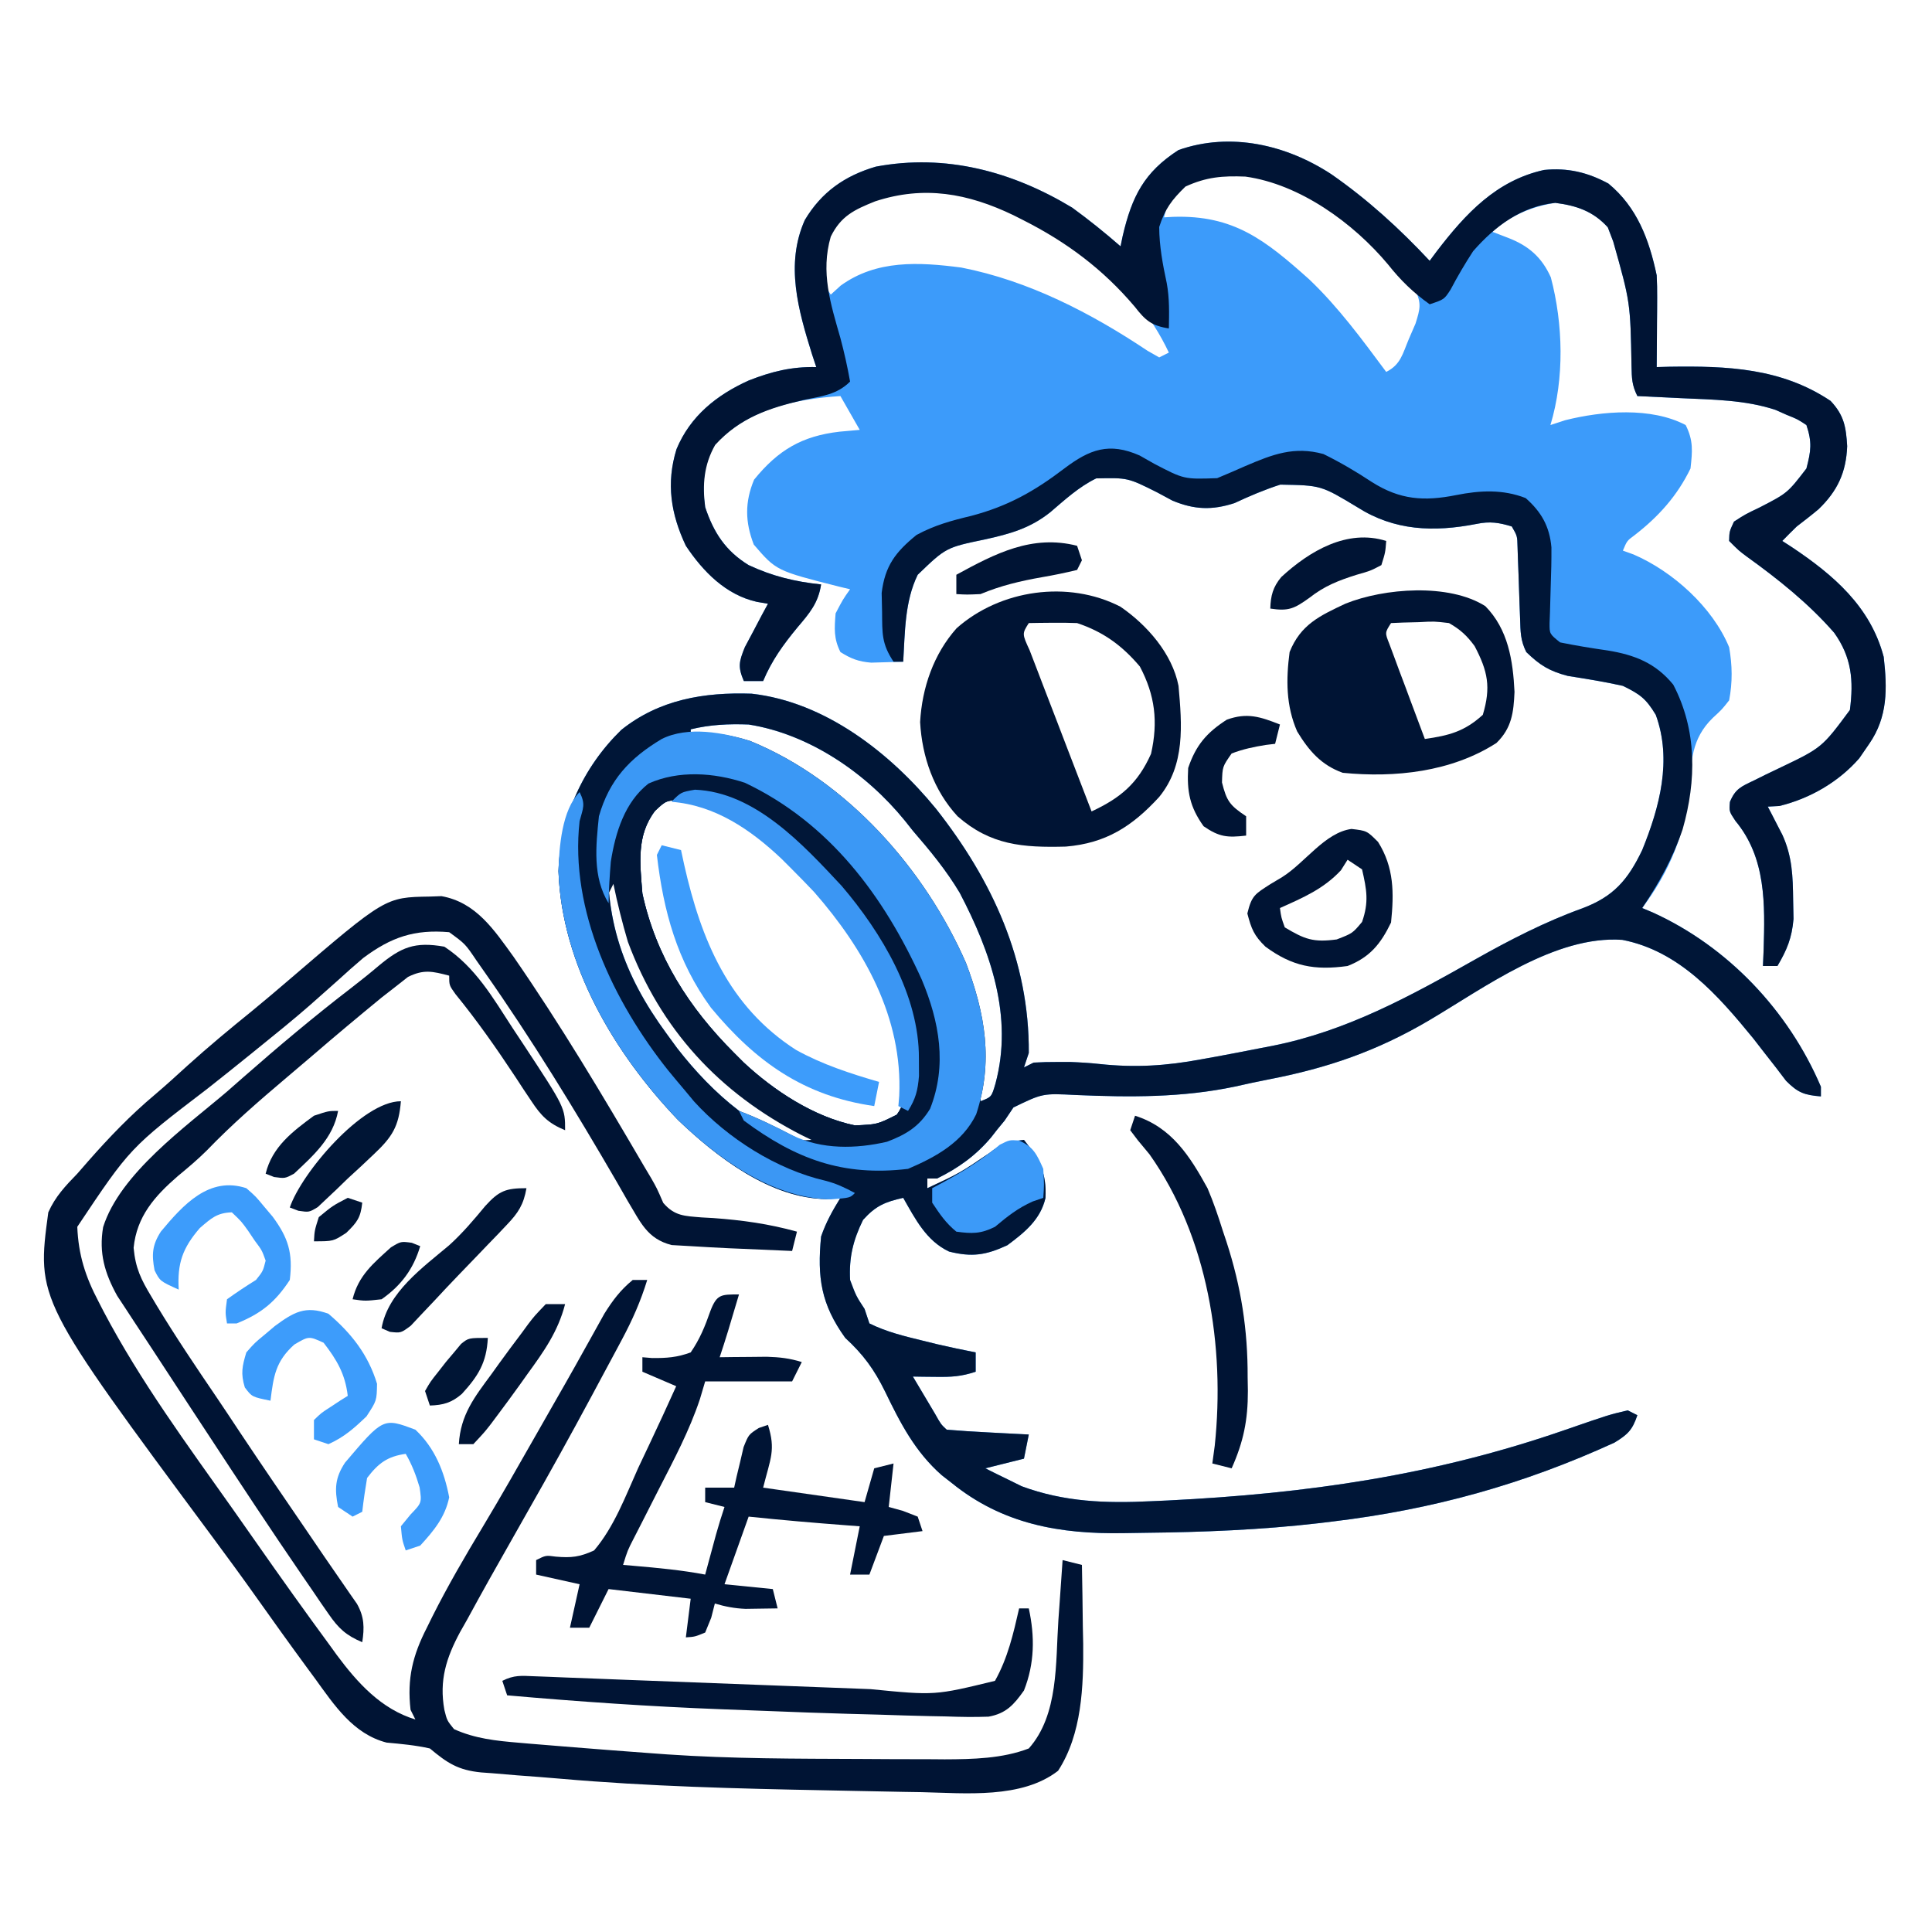 <?xml version="1.0" encoding="UTF-8"?>
<svg version="1.1" xmlns="http://www.w3.org/2000/svg" width="400" height="400">
<path d="M0 0 C7.501 5.211 14.127 11.256 20.362 17.927 C20.847 17.274 21.332 16.622 21.831 15.95 C27.805 8.161 34.162 1.293 44.05 -0.886 C48.944 -1.369 53.039 -0.403 57.362 1.927 C63.308 6.826 65.802 13.536 67.362 20.927 C67.44 22.441 67.47 23.958 67.46 25.474 C67.457 26.318 67.454 27.162 67.45 28.032 C67.442 28.905 67.433 29.778 67.425 30.677 C67.42 31.565 67.416 32.453 67.411 33.368 C67.399 35.554 67.383 37.741 67.362 39.927 C68.669 39.892 68.669 39.892 70.003 39.856 C81.937 39.676 93.153 40.1 103.362 46.927 C106.164 49.894 106.565 52.347 106.8 56.302 C106.592 61.737 104.785 65.599 100.866 69.364 C99.399 70.594 97.882 71.763 96.362 72.927 C95.349 73.914 94.346 74.911 93.362 75.927 C94.003 76.339 94.644 76.752 95.304 77.177 C103.945 82.946 111.624 89.51 114.362 99.927 C115.107 106.488 115.227 112.33 111.362 117.927 C110.682 118.917 110.001 119.907 109.3 120.927 C105.011 125.852 99.034 129.282 92.737 130.802 C91.954 130.843 91.17 130.884 90.362 130.927 C90.639 131.458 90.917 131.989 91.202 132.536 C91.564 133.243 91.927 133.949 92.3 134.677 C92.659 135.373 93.019 136.069 93.39 136.786 C95.436 141.289 95.553 145.361 95.612 150.302 C95.651 152.231 95.651 152.231 95.69 154.2 C95.344 158.138 94.351 160.547 92.362 163.927 C91.372 163.927 90.382 163.927 89.362 163.927 C89.409 162.827 89.455 161.728 89.503 160.595 C89.779 151.172 90.046 141.558 83.663 133.884 C82.362 131.927 82.362 131.927 82.524 129.955 C83.648 127.235 84.846 126.782 87.476 125.524 C88.312 125.109 89.147 124.693 90.009 124.265 C90.889 123.844 91.768 123.423 92.675 122.989 C101.572 118.739 101.572 118.739 107.362 110.927 C108.16 104.796 107.734 100.015 104.108 94.931 C98.812 88.852 92.483 83.813 85.956 79.118 C84.362 77.927 84.362 77.927 82.362 75.927 C82.405 73.985 82.405 73.985 83.362 71.927 C85.726 70.399 85.726 70.399 88.675 68.989 C94.448 66.008 94.448 66.008 98.362 60.927 C99.313 57.272 99.562 55.527 98.362 51.927 C96.515 50.714 96.515 50.714 94.237 49.802 C93.492 49.469 92.747 49.137 91.979 48.794 C85.683 46.708 78.999 46.669 72.425 46.364 C71.113 46.299 71.113 46.299 69.774 46.233 C67.637 46.128 65.5 46.027 63.362 45.927 C62.218 43.638 62.21 42.254 62.151 39.708 C61.911 26.521 61.911 26.521 58.362 13.927 C57.991 12.957 57.62 11.988 57.237 10.989 C54.217 7.667 50.781 6.469 46.362 5.927 C41.451 6.694 37.06 8.55 33.362 11.927 C34.435 12.339 35.507 12.752 36.612 13.177 C40.822 14.796 43.585 17.19 45.444 21.345 C47.994 31.01 48.288 42.242 45.362 51.927 C46.878 51.432 46.878 51.432 48.425 50.927 C56.08 49.006 66.217 48.162 73.362 51.927 C74.976 55.154 74.762 57.333 74.362 60.927 C71.6 66.61 67.743 70.89 62.78 74.735 C61.215 75.89 61.215 75.89 60.362 77.927 C61.096 78.191 61.829 78.455 62.585 78.728 C70.695 82.229 78.945 89.643 82.362 97.927 C83.023 101.693 83.078 105.165 82.362 108.927 C80.866 110.825 80.866 110.825 78.987 112.552 C74.532 116.882 74.514 121.56 74.065 127.421 C73.293 136.6 69.882 144.567 64.362 151.927 C65.089 152.232 65.816 152.538 66.565 152.853 C82.103 159.924 94.655 173.178 101.362 188.927 C101.362 189.587 101.362 190.247 101.362 190.927 C97.945 190.645 96.608 190.174 94.151 187.704 C93.437 186.767 92.723 185.83 91.987 184.864 C91.206 183.867 90.425 182.869 89.62 181.841 C88.875 180.879 88.13 179.918 87.362 178.927 C80.063 169.998 72.054 160.811 60.253 158.517 C46.34 157.526 31.708 168.411 20.237 175.181 C9.458 181.537 -0.834 185.079 -13.125 187.439 C-15.413 187.883 -17.681 188.379 -19.954 188.892 C-30.904 191.192 -41.64 191.107 -52.802 190.641 C-59.764 190.278 -59.764 190.278 -65.817 193.216 C-66.418 194.11 -67.019 195.005 -67.638 195.927 C-68.139 196.535 -68.641 197.144 -69.157 197.771 C-69.797 198.59 -69.797 198.59 -70.45 199.427 C-73.598 203.164 -77.251 205.783 -81.638 207.927 C-82.298 207.927 -82.958 207.927 -83.638 207.927 C-83.638 208.587 -83.638 209.247 -83.638 209.927 C-76.931 206.799 -76.931 206.799 -70.825 202.677 C-68.393 200.731 -66.699 200.277 -63.638 199.927 C-60.442 203.921 -58.907 206.784 -59.185 211.97 C-60.224 216.46 -63.526 219.1 -67.075 221.739 C-71.497 223.788 -74.365 224.245 -79.138 223.052 C-83.864 220.831 -86.131 216.307 -88.638 211.927 C-92.429 212.788 -94.316 213.571 -96.95 216.489 C-99.008 220.681 -99.881 224.254 -99.638 228.927 C-98.388 232.262 -98.388 232.262 -96.638 234.927 C-96.308 235.917 -95.978 236.907 -95.638 237.927 C-92.13 239.674 -88.433 240.565 -84.638 241.489 C-83.627 241.738 -82.616 241.987 -81.575 242.243 C-78.937 242.857 -76.297 243.413 -73.638 243.927 C-73.638 245.247 -73.638 246.567 -73.638 247.927 C-76.653 248.932 -78.68 249.03 -81.825 248.989 C-82.726 248.98 -83.627 248.971 -84.556 248.962 C-85.586 248.945 -85.586 248.945 -86.638 248.927 C-85.66 250.574 -84.681 252.219 -83.7 253.864 C-83.155 254.781 -82.61 255.697 -82.048 256.642 C-80.83 258.811 -80.83 258.811 -79.638 259.927 C-76.779 260.164 -73.939 260.349 -71.075 260.489 C-70.269 260.532 -69.463 260.576 -68.632 260.62 C-66.634 260.727 -64.636 260.827 -62.638 260.927 C-62.968 262.577 -63.298 264.227 -63.638 265.927 C-66.278 266.587 -68.918 267.247 -71.638 267.927 C-70.042 268.735 -68.435 269.523 -66.825 270.302 C-65.932 270.743 -65.039 271.183 -64.118 271.638 C-55.284 274.91 -46.646 275.198 -37.325 274.739 C-36.169 274.688 -35.014 274.637 -33.823 274.584 C-5.057 273.157 21.281 269.398 48.476 259.95 C57.462 256.841 57.462 256.841 61.362 255.927 C62.022 256.257 62.682 256.587 63.362 256.927 C62.332 259.979 61.416 260.894 58.624 262.603 C39.695 271.271 21.048 276.433 0.362 278.927 C-0.6 279.044 -1.562 279.161 -2.553 279.282 C-14.551 280.667 -26.578 281.15 -38.648 281.277 C-40.074 281.293 -41.501 281.315 -42.927 281.344 C-56.221 281.583 -68.105 279.485 -78.638 270.927 C-79.633 270.151 -79.633 270.151 -80.649 269.36 C-86.193 264.492 -89.238 258.556 -92.405 252.006 C-94.616 247.501 -96.889 244.367 -100.638 240.927 C-105.659 233.953 -106.461 228.406 -105.638 219.927 C-104.591 216.925 -103.316 214.655 -101.638 211.927 C-102.586 212.009 -103.535 212.092 -104.513 212.177 C-116.106 212.107 -127.303 203.428 -135.263 195.802 C-148.398 182.068 -159.332 163.74 -160.013 144.302 C-159.629 133.146 -155.022 122.862 -147.013 115.052 C-139.154 108.756 -129.877 107.212 -120.021 107.548 C-104.793 109.253 -91.31 119.817 -81.857 131.362 C-70.207 146.152 -62.509 162.779 -62.638 181.927 C-62.968 182.917 -63.298 183.907 -63.638 184.927 C-62.978 184.597 -62.318 184.267 -61.638 183.927 C-60.015 183.828 -58.388 183.797 -56.763 183.802 C-55.899 183.799 -55.035 183.797 -54.146 183.794 C-52.091 183.872 -50.035 183.993 -47.991 184.218 C-40.621 185.009 -34.158 184.602 -26.888 183.239 C-25.843 183.051 -24.799 182.863 -23.723 182.67 C-20.69 182.112 -17.663 181.525 -14.638 180.927 C-13.852 180.776 -13.067 180.625 -12.257 180.469 C3.167 177.42 16.341 170.178 29.893 162.512 C36.997 158.51 44.265 154.767 51.948 151.993 C58.417 149.576 61.39 146.132 64.362 139.927 C67.978 131.016 70.589 121.306 67.175 111.927 C65.115 108.518 63.897 107.663 60.362 105.927 C56.576 105.075 52.788 104.477 48.956 103.868 C45.123 102.864 43.185 101.66 40.362 98.927 C39.137 96.476 39.173 94.727 39.081 91.989 C39.025 90.524 39.025 90.524 38.968 89.028 C38.897 86.961 38.827 84.893 38.757 82.825 C38.701 81.36 38.701 81.36 38.644 79.864 C38.613 78.966 38.583 78.067 38.552 77.142 C38.496 74.887 38.496 74.887 37.362 72.927 C34.717 72.118 32.839 71.829 30.116 72.388 C21.184 74.136 13.054 73.835 5.362 68.927 C-2.13 64.409 -2.13 64.409 -10.571 64.263 C-13.83 65.31 -16.948 66.638 -20.048 68.087 C-24.708 69.598 -28.365 69.455 -32.884 67.579 C-33.937 67.013 -34.99 66.447 -36.075 65.864 C-42.138 62.828 -42.138 62.828 -48.681 62.974 C-52.282 64.728 -55.176 67.408 -58.208 69.993 C-62.362 73.299 -66.503 74.455 -71.626 75.587 C-79.774 77.28 -79.774 77.28 -85.638 82.927 C-88.351 88.489 -88.263 94.84 -88.638 100.927 C-90.054 100.981 -91.471 101.02 -92.888 101.052 C-94.071 101.087 -94.071 101.087 -95.278 101.122 C-97.884 100.906 -99.438 100.319 -101.638 98.927 C-103.048 96.107 -102.883 94.057 -102.638 90.927 C-101.138 88.052 -101.138 88.052 -99.638 85.927 C-100.351 85.757 -101.063 85.586 -101.798 85.411 C-114.911 82.093 -114.911 82.093 -119.575 76.677 C-121.379 72.007 -121.452 67.872 -119.513 63.239 C-114.516 57.077 -109.563 54.196 -101.825 53.302 C-100.43 53.17 -99.034 53.042 -97.638 52.927 C-98.958 50.617 -100.278 48.307 -101.638 45.927 C-111.316 46.561 -120.76 48.696 -127.638 55.927 C-130.042 59.97 -130.324 64.326 -129.638 68.927 C-127.872 74.187 -125.435 77.983 -120.638 80.927 C-115.728 83.226 -111.013 84.367 -105.638 84.927 C-106.223 88.776 -108.023 90.875 -110.513 93.802 C-113.481 97.398 -115.832 100.638 -117.638 104.927 C-118.958 104.927 -120.278 104.927 -121.638 104.927 C-122.891 101.976 -122.648 100.953 -121.423 97.911 C-120.854 96.844 -120.286 95.776 -119.7 94.677 C-118.851 93.06 -118.851 93.06 -117.985 91.411 C-117.541 90.591 -117.096 89.771 -116.638 88.927 C-117.402 88.795 -118.167 88.664 -118.954 88.528 C-125.367 87.091 -130.092 82.251 -133.638 76.927 C-136.749 70.344 -137.755 63.982 -135.575 56.927 C-132.733 50.073 -127.258 45.696 -120.618 42.704 C-115.852 40.833 -111.74 39.822 -106.638 39.927 C-106.926 39.055 -107.215 38.184 -107.513 37.286 C-110.356 28.165 -113.096 18.668 -109.013 9.489 C-105.554 3.68 -100.721 0.315 -94.313 -1.569 C-79.846 -4.294 -66.038 -0.57 -53.638 6.927 C-50.172 9.451 -46.869 12.11 -43.638 14.927 C-43.491 14.214 -43.344 13.501 -43.192 12.767 C-41.274 4.577 -38.767 -0.407 -31.638 -5.011 C-20.845 -8.799 -9.283 -6.084 0 0 Z M-32.638 3.927 C-34.05 6.531 -34.05 6.531 -34.638 8.927 C-34.009 8.892 -33.38 8.857 -32.731 8.821 C-20.207 8.425 -13.705 13.609 -4.575 21.771 C1.486 27.538 6.383 34.234 11.362 40.927 C14.37 39.423 14.762 37.165 16.05 34.114 C16.507 33.056 16.965 31.998 17.437 30.907 C18.392 27.831 18.69 26.794 17.362 23.927 C9.723 13.42 -2.012 3.589 -14.638 -0.073 C-21.511 -1.03 -27.405 -1.169 -32.638 3.927 Z M-102.763 9.614 C-105.043 13.643 -105.982 17.286 -105.638 21.927 C-104.978 22.917 -104.318 23.907 -103.638 24.927 C-102.957 24.308 -102.276 23.689 -101.575 23.052 C-94.153 17.683 -85.377 18.18 -76.606 19.321 C-62.673 22.048 -49.765 28.727 -38.044 36.556 C-37.25 37.008 -36.456 37.461 -35.638 37.927 C-34.978 37.597 -34.318 37.267 -33.638 36.927 C-40.909 21.471 -55.895 10.809 -71.638 4.927 C-81.718 1.438 -94.81 1.363 -102.763 9.614 Z M-132.638 114.927 C-132.638 115.257 -132.638 115.587 -132.638 115.927 C-131.983 116.002 -131.328 116.076 -130.653 116.153 C-118.325 117.929 -108.812 123.711 -99.638 131.927 C-98.815 132.655 -97.993 133.383 -97.146 134.134 C-85.221 145.334 -74.422 161.304 -72.638 177.927 C-72.493 182.599 -72.518 187.254 -72.638 191.927 C-70.353 191.057 -70.353 191.057 -69.536 188.274 C-65.819 174.422 -70.529 161.029 -76.938 148.774 C-79.728 144.1 -83.086 140.036 -86.638 135.927 C-87.469 134.879 -87.469 134.879 -88.317 133.81 C-96.268 124.033 -108.018 115.92 -120.638 113.927 C-124.814 113.778 -128.573 113.941 -132.638 114.927 Z M-140.013 131.802 C-143.928 136.921 -143.119 142.72 -142.638 148.927 C-139.793 161.994 -132.988 172.577 -123.638 181.927 C-122.663 182.901 -122.663 182.901 -121.669 183.896 C-115.424 189.731 -107.099 195.196 -98.638 196.927 C-94.003 196.736 -94.003 196.736 -89.962 194.708 C-87.058 190.802 -88.096 185.517 -88.638 180.927 C-92.208 166.349 -100.309 154.556 -110.638 143.927 C-111.516 142.956 -111.516 142.956 -112.411 141.966 C-118.115 135.833 -125.56 130.388 -134.075 129.614 C-137.672 129.602 -137.672 129.602 -140.013 131.802 Z M-149.638 138.927 C-150.667 153.98 -146.572 165.757 -137.638 177.927 C-136.907 178.927 -136.176 179.927 -135.423 180.958 C-127.968 190.527 -118.613 198.719 -106.638 201.927 C-103.802 202.182 -103.802 202.182 -101.638 201.927 C-104.716 199.874 -107.788 198.432 -111.138 196.864 C-127.466 188.854 -138.263 175.919 -144.638 158.927 C-146.682 152.345 -147.979 145.78 -148.638 138.927 C-148.968 138.927 -149.298 138.927 -149.638 138.927 Z M-73.638 191.927 C-72.638 193.927 -72.638 193.927 -72.638 193.927 Z " fill="#3C9BFA" transform="translate(275.638,36.073)"/>
<path d="M0 0 C0.981 0.557 1.962 1.114 2.973 1.688 C9.174 4.927 9.174 4.927 16.035 4.688 C17.983 3.879 19.92 3.042 21.848 2.188 C27.507 -0.233 31.943 -1.976 38.035 -0.312 C41.511 1.392 44.833 3.353 48.063 5.485 C53.869 9.169 58.841 9.526 65.535 8.188 C70.457 7.203 75.2 6.969 79.91 8.812 C83.144 11.666 84.854 14.652 85.242 19.018 C85.258 21.664 85.199 24.294 85.098 26.938 C85.038 28.734 84.987 30.531 84.945 32.328 C84.916 33.117 84.886 33.907 84.856 34.72 C84.845 36.924 84.845 36.924 87.035 38.688 C90.323 39.358 93.598 39.893 96.918 40.367 C102.433 41.269 106.793 42.942 110.461 47.434 C115.388 56.832 115.29 67.277 112.41 77.375 C110.397 83.328 107.55 88.497 104.035 93.688 C104.762 93.993 105.489 94.299 106.238 94.613 C121.776 101.685 134.327 114.939 141.035 130.688 C141.035 131.347 141.035 132.007 141.035 132.688 C137.618 132.406 136.281 131.934 133.824 129.465 C133.11 128.528 132.396 127.591 131.66 126.625 C130.879 125.627 130.098 124.63 129.293 123.602 C128.548 122.64 127.803 121.678 127.035 120.688 C119.736 111.759 111.727 102.572 99.926 100.277 C86.013 99.287 71.381 110.172 59.91 116.942 C49.131 123.298 38.839 126.84 26.547 129.2 C24.26 129.644 21.992 130.14 19.719 130.652 C8.769 132.953 -1.968 132.868 -13.129 132.402 C-20.091 132.038 -20.091 132.038 -26.145 134.977 C-26.745 135.871 -27.346 136.766 -27.965 137.688 C-28.466 138.296 -28.968 138.904 -29.484 139.531 C-30.124 140.351 -30.124 140.351 -30.777 141.188 C-33.926 144.924 -37.578 147.543 -41.965 149.688 C-42.625 149.688 -43.285 149.688 -43.965 149.688 C-43.965 150.347 -43.965 151.007 -43.965 151.688 C-37.258 148.56 -37.258 148.56 -31.152 144.438 C-28.72 142.492 -27.026 142.037 -23.965 141.688 C-20.769 145.682 -19.234 148.545 -19.512 153.73 C-20.551 158.221 -23.853 160.861 -27.402 163.5 C-31.824 165.549 -34.692 166.006 -39.465 164.812 C-44.191 162.591 -46.458 158.068 -48.965 153.688 C-52.756 154.549 -54.643 155.331 -57.277 158.25 C-59.335 162.442 -60.208 166.015 -59.965 170.688 C-58.715 174.023 -58.715 174.023 -56.965 176.688 C-56.635 177.678 -56.305 178.667 -55.965 179.688 C-52.457 181.435 -48.76 182.325 -44.965 183.25 C-43.954 183.499 -42.944 183.748 -41.902 184.004 C-39.264 184.618 -36.624 185.174 -33.965 185.688 C-33.965 187.007 -33.965 188.327 -33.965 189.688 C-36.98 190.692 -39.007 190.791 -42.152 190.75 C-43.053 190.741 -43.954 190.732 -44.883 190.723 C-45.913 190.705 -45.913 190.705 -46.965 190.688 C-45.987 192.334 -45.008 193.98 -44.027 195.625 C-43.482 196.542 -42.937 197.458 -42.375 198.402 C-41.158 200.572 -41.158 200.572 -39.965 201.688 C-37.106 201.925 -34.266 202.11 -31.402 202.25 C-30.193 202.315 -30.193 202.315 -28.959 202.381 C-26.961 202.487 -24.963 202.588 -22.965 202.688 C-23.295 204.338 -23.625 205.988 -23.965 207.688 C-27.925 208.678 -27.925 208.678 -31.965 209.688 C-30.369 210.496 -28.763 211.283 -27.152 212.062 C-26.259 212.503 -25.366 212.944 -24.445 213.398 C-15.611 216.671 -6.973 216.959 2.348 216.5 C3.503 216.449 4.659 216.398 5.85 216.345 C34.616 214.918 60.953 211.159 88.148 201.711 C97.135 198.602 97.135 198.602 101.035 197.688 C101.695 198.018 102.355 198.347 103.035 198.688 C102.005 201.739 101.089 202.654 98.297 204.363 C79.368 213.031 60.72 218.194 40.035 220.688 C39.073 220.805 38.111 220.922 37.12 221.042 C25.122 222.428 13.095 222.911 1.025 223.038 C-0.401 223.054 -1.828 223.076 -3.254 223.105 C-16.548 223.344 -28.433 221.246 -38.965 212.688 C-39.961 211.912 -39.961 211.912 -40.977 211.121 C-46.52 206.253 -49.565 200.317 -52.732 193.766 C-54.943 189.262 -57.216 186.128 -60.965 182.688 C-65.986 175.714 -66.788 170.167 -65.965 161.688 C-64.919 158.686 -63.644 156.415 -61.965 153.688 C-62.914 153.77 -63.862 153.852 -64.84 153.938 C-76.433 153.868 -87.631 145.189 -95.59 137.562 C-108.725 123.829 -119.659 105.501 -120.34 86.062 C-119.956 74.907 -115.35 64.622 -107.34 56.812 C-99.481 50.516 -90.204 48.973 -80.348 49.309 C-65.12 51.014 -51.637 61.577 -42.184 73.123 C-30.534 87.913 -22.836 104.54 -22.965 123.688 C-23.46 125.172 -23.46 125.172 -23.965 126.688 C-23.305 126.358 -22.645 126.028 -21.965 125.688 C-20.342 125.589 -18.715 125.558 -17.09 125.562 C-16.226 125.56 -15.363 125.557 -14.473 125.555 C-12.418 125.632 -10.362 125.754 -8.318 125.978 C-0.949 126.77 5.515 126.363 12.785 125 C14.351 124.718 14.351 124.718 15.949 124.431 C18.983 123.872 22.009 123.286 25.035 122.688 C25.821 122.537 26.606 122.386 27.416 122.23 C42.84 119.18 56.014 111.938 69.566 104.272 C76.669 100.271 83.938 96.528 91.621 93.754 C98.089 91.336 101.063 87.893 104.035 81.688 C107.651 72.777 110.262 63.066 106.848 53.688 C104.788 50.279 103.57 49.423 100.035 47.688 C96.249 46.836 92.461 46.238 88.629 45.629 C84.796 44.625 82.858 43.421 80.035 40.688 C78.81 38.237 78.846 36.488 78.754 33.75 C78.698 32.284 78.698 32.284 78.641 30.789 C78.57 28.721 78.5 26.654 78.43 24.586 C78.374 23.12 78.374 23.12 78.316 21.625 C78.286 20.727 78.256 19.828 78.225 18.902 C78.169 16.648 78.169 16.648 77.035 14.688 C74.39 13.879 72.511 13.59 69.789 14.148 C60.857 15.897 52.726 15.596 45.035 10.688 C37.543 6.17 37.543 6.17 29.102 6.023 C25.843 7.071 22.724 8.398 19.625 9.848 C14.965 11.359 11.308 11.216 6.789 9.34 C5.736 8.774 4.683 8.208 3.598 7.625 C-2.465 4.589 -2.465 4.589 -9.008 4.734 C-12.609 6.488 -15.503 9.169 -18.535 11.754 C-22.69 15.06 -26.83 16.216 -31.953 17.348 C-40.101 19.041 -40.101 19.041 -45.965 24.688 C-48.678 30.249 -48.591 36.601 -48.965 42.688 C-49.625 42.688 -50.285 42.688 -50.965 42.688 C-53.452 38.957 -53.296 36.827 -53.34 32.375 C-53.368 31.079 -53.397 29.784 -53.426 28.449 C-52.737 22.825 -50.556 19.984 -46.219 16.449 C-42.484 14.427 -39.002 13.482 -34.902 12.5 C-27.312 10.501 -21.817 7.411 -15.602 2.676 C-10.37 -1.27 -6.341 -2.807 0 0 Z M-92.965 56.688 C-92.965 57.017 -92.965 57.347 -92.965 57.688 C-92.31 57.762 -91.655 57.837 -90.98 57.914 C-78.652 59.69 -69.139 65.472 -59.965 73.688 C-59.142 74.416 -58.32 75.144 -57.473 75.895 C-45.549 87.094 -34.749 103.065 -32.965 119.688 C-32.821 124.36 -32.845 129.015 -32.965 133.688 C-30.68 132.818 -30.68 132.818 -29.863 130.035 C-26.146 116.183 -30.856 102.789 -37.266 90.535 C-40.055 85.861 -43.413 81.796 -46.965 77.688 C-47.796 76.639 -47.796 76.639 -48.645 75.57 C-56.595 65.794 -68.346 57.681 -80.965 55.688 C-85.141 55.538 -88.9 55.702 -92.965 56.688 Z M-100.34 73.562 C-104.255 78.682 -103.446 84.48 -102.965 90.688 C-100.121 103.755 -93.315 114.338 -83.965 123.688 C-82.99 124.662 -82.99 124.662 -81.996 125.656 C-75.751 131.492 -67.426 136.957 -58.965 138.688 C-54.33 138.497 -54.33 138.497 -50.289 136.469 C-47.385 132.563 -48.424 127.278 -48.965 122.688 C-52.535 108.11 -60.636 96.317 -70.965 85.688 C-71.843 84.717 -71.843 84.717 -72.738 83.727 C-78.442 77.594 -85.887 72.149 -94.402 71.375 C-97.999 71.362 -97.999 71.362 -100.34 73.562 Z M-109.965 80.688 C-110.994 95.741 -106.9 107.518 -97.965 119.688 C-97.234 120.688 -96.503 121.688 -95.75 122.719 C-88.296 132.287 -78.94 140.48 -66.965 143.688 C-64.129 143.943 -64.129 143.943 -61.965 143.688 C-65.043 141.635 -68.115 140.192 -71.465 138.625 C-87.793 130.614 -98.59 117.68 -104.965 100.688 C-107.009 94.106 -108.306 87.541 -108.965 80.688 C-109.295 80.688 -109.625 80.688 -109.965 80.688 Z M-33.965 133.688 C-32.965 135.688 -32.965 135.688 -32.965 135.688 Z " fill="#001637" transform="translate(235.965,94.312)"/>
<path d="M0 0 C0.813 -0.028 1.627 -0.057 2.465 -0.086 C9.633 1.186 13.399 6.95 17.391 12.469 C27.092 26.48 35.822 41.143 44.418 55.848 C45.13 57.041 45.13 57.041 45.856 58.259 C47.062 60.375 47.062 60.375 48.383 63.422 C50.747 66.171 52.816 66.129 56.334 66.428 C57.131 66.472 57.929 66.517 58.75 66.562 C64.754 66.995 70.25 67.761 76.062 69.375 C75.733 70.695 75.403 72.015 75.062 73.375 C71.708 73.235 68.354 73.087 65 72.938 C64.057 72.898 63.114 72.859 62.143 72.818 C59.447 72.696 56.756 72.542 54.062 72.375 C52.764 72.302 51.466 72.228 50.129 72.152 C44.998 70.852 43.653 67.344 41.012 63.012 C40.255 61.697 39.502 60.38 38.75 59.062 C30.121 44.198 21.136 29.504 11.25 15.438 C10.753 14.728 10.255 14.018 9.743 13.287 C7.393 9.798 7.393 9.798 4.062 7.375 C-3.12 6.756 -7.943 8.392 -13.729 12.713 C-15.504 14.208 -17.225 15.747 -18.938 17.312 C-20.243 18.475 -21.55 19.635 -22.859 20.793 C-23.528 21.385 -24.196 21.977 -24.885 22.587 C-28.25 25.518 -31.714 28.323 -35.188 31.125 C-35.861 31.671 -36.535 32.217 -37.23 32.779 C-40.118 35.115 -43.015 37.436 -45.934 39.734 C-62.006 52.006 -62.006 52.006 -72.938 68.375 C-72.698 74.189 -71.27 78.656 -68.562 83.812 C-68.209 84.499 -67.856 85.185 -67.493 85.892 C-59.868 100.365 -50.081 113.626 -40.65 126.951 C-39.026 129.249 -37.412 131.553 -35.801 133.859 C-30.819 140.982 -25.775 148.06 -20.625 155.062 C-20.158 155.71 -19.69 156.357 -19.208 157.024 C-14.914 162.802 -10.011 168.231 -2.938 170.375 C-3.268 169.715 -3.598 169.055 -3.938 168.375 C-4.681 161.9 -3.496 157.101 -0.562 151.375 C-0.02 150.273 -0.02 150.273 0.533 149.15 C3.76 142.715 7.374 136.53 11.086 130.367 C14.89 124.034 18.53 117.606 22.188 111.188 C22.851 110.024 23.514 108.861 24.178 107.698 C25.145 106.001 25.145 106.001 26.133 104.27 C27.096 102.585 27.096 102.585 28.079 100.866 C29.468 98.432 30.836 95.987 32.194 93.537 C32.724 92.589 32.724 92.589 33.264 91.623 C34.247 89.865 35.223 88.104 36.199 86.343 C37.948 83.557 39.522 81.457 42.062 79.375 C43.053 79.375 44.042 79.375 45.062 79.375 C43.716 83.77 41.991 87.664 39.824 91.715 C39.507 92.31 39.19 92.905 38.864 93.518 C37.831 95.452 36.791 97.382 35.75 99.312 C35.026 100.664 34.301 102.015 33.577 103.367 C29.236 111.449 24.793 119.467 20.25 127.438 C18.182 131.08 16.12 134.726 14.062 138.375 C13.526 139.323 12.99 140.272 12.438 141.249 C10.854 144.071 9.298 146.908 7.75 149.75 C7.275 150.588 6.8 151.426 6.311 152.289 C3.436 157.647 1.975 162.271 3.062 168.375 C3.608 170.575 3.608 170.575 5.062 172.375 C9.439 174.347 13.744 174.79 18.496 175.191 C19.201 175.253 19.906 175.314 20.633 175.377 C22.921 175.572 25.21 175.756 27.5 175.938 C28.292 176.002 29.083 176.066 29.899 176.133 C35.285 176.57 40.673 176.982 46.062 177.375 C47.106 177.451 48.15 177.528 49.226 177.606 C62.561 178.516 75.939 178.494 89.299 178.549 C91.331 178.558 93.362 178.569 95.393 178.584 C98.279 178.602 101.165 178.606 104.051 178.605 C104.91 178.613 105.77 178.62 106.656 178.627 C112.447 178.606 118.608 178.476 124.062 176.375 C130.263 169.4 129.592 158.63 130.188 149.812 C130.317 148.013 130.317 148.013 130.449 146.178 C130.66 143.244 130.864 140.31 131.062 137.375 C132.382 137.705 133.702 138.035 135.062 138.375 C135.151 142.625 135.203 146.874 135.25 151.125 C135.275 152.312 135.3 153.499 135.326 154.723 C135.398 163.487 135.077 173.394 130.125 181 C122.597 186.838 110.962 185.626 101.855 185.422 C100.008 185.393 100.008 185.393 98.122 185.363 C94.839 185.307 91.556 185.241 88.274 185.169 C86.239 185.125 84.203 185.085 82.168 185.046 C63.756 184.692 45.369 184.24 27.016 182.632 C24.073 182.376 21.13 182.157 18.184 181.941 C16.435 181.797 14.686 181.65 12.938 181.5 C12.19 181.446 11.442 181.392 10.672 181.336 C5.889 180.863 3.679 179.398 0.062 176.375 C-2.938 175.701 -5.843 175.44 -8.902 175.16 C-15.816 173.372 -19.691 167.452 -23.688 161.938 C-24.208 161.231 -24.729 160.524 -25.266 159.796 C-28.898 154.854 -32.471 149.869 -36.016 144.864 C-38.932 140.754 -41.91 136.693 -44.912 132.645 C-81.386 83.448 -81.386 83.448 -78.938 65.375 C-77.493 62.122 -75.401 59.912 -72.938 57.375 C-72.164 56.489 -71.391 55.604 -70.594 54.691 C-66.319 49.83 -61.941 45.278 -56.988 41.109 C-54.647 39.129 -52.389 37.068 -50.125 35 C-45.812 31.108 -41.373 27.413 -36.855 23.762 C-34.236 21.619 -31.66 19.436 -29.093 17.232 C-9.161 0.145 -9.161 0.145 0 0 Z " fill="#001434" transform="translate(88.938,185.625)"/>
<path d="M0 0 C7.501 5.211 14.127 11.256 20.362 17.927 C20.847 17.274 21.332 16.622 21.831 15.95 C27.805 8.161 34.162 1.293 44.05 -0.886 C48.944 -1.369 53.039 -0.403 57.362 1.927 C63.308 6.826 65.802 13.536 67.362 20.927 C67.44 22.441 67.47 23.958 67.46 25.474 C67.457 26.318 67.454 27.162 67.45 28.032 C67.442 28.905 67.433 29.778 67.425 30.677 C67.42 31.565 67.416 32.453 67.411 33.368 C67.399 35.554 67.383 37.741 67.362 39.927 C68.669 39.892 68.669 39.892 70.003 39.856 C81.937 39.676 93.153 40.1 103.362 46.927 C106.164 49.894 106.565 52.347 106.8 56.302 C106.592 61.737 104.785 65.599 100.866 69.364 C99.399 70.594 97.882 71.763 96.362 72.927 C95.349 73.914 94.346 74.911 93.362 75.927 C94.003 76.339 94.644 76.752 95.304 77.177 C103.945 82.946 111.624 89.51 114.362 99.927 C115.107 106.488 115.227 112.33 111.362 117.927 C110.682 118.917 110.001 119.907 109.3 120.927 C105.011 125.852 99.034 129.282 92.737 130.802 C91.954 130.843 91.17 130.884 90.362 130.927 C90.639 131.458 90.917 131.989 91.202 132.536 C91.564 133.243 91.927 133.949 92.3 134.677 C92.659 135.373 93.019 136.069 93.39 136.786 C95.436 141.289 95.553 145.361 95.612 150.302 C95.651 152.231 95.651 152.231 95.69 154.2 C95.344 158.138 94.351 160.547 92.362 163.927 C91.372 163.927 90.382 163.927 89.362 163.927 C89.409 162.827 89.455 161.728 89.503 160.595 C89.779 151.172 90.046 141.558 83.663 133.884 C82.362 131.927 82.362 131.927 82.524 129.955 C83.648 127.235 84.846 126.782 87.476 125.524 C88.312 125.109 89.147 124.693 90.009 124.265 C90.889 123.844 91.768 123.423 92.675 122.989 C101.572 118.739 101.572 118.739 107.362 110.927 C108.16 104.796 107.734 100.015 104.108 94.931 C98.812 88.852 92.483 83.813 85.956 79.118 C84.362 77.927 84.362 77.927 82.362 75.927 C82.405 73.985 82.405 73.985 83.362 71.927 C85.726 70.399 85.726 70.399 88.675 68.989 C94.448 66.008 94.448 66.008 98.362 60.927 C99.313 57.272 99.562 55.527 98.362 51.927 C96.515 50.714 96.515 50.714 94.237 49.802 C93.492 49.469 92.747 49.137 91.979 48.794 C85.683 46.708 78.999 46.669 72.425 46.364 C71.113 46.299 71.113 46.299 69.774 46.233 C67.637 46.128 65.5 46.027 63.362 45.927 C62.218 43.638 62.21 42.254 62.151 39.708 C61.911 26.521 61.911 26.521 58.362 13.927 C57.991 12.957 57.62 11.988 57.237 10.989 C54.207 7.656 50.786 6.502 46.362 5.927 C39.337 6.664 33.912 10.734 29.362 15.927 C27.665 18.526 26.134 21.142 24.687 23.888 C23.362 25.927 23.362 25.927 20.362 26.927 C16.936 24.49 14.337 21.959 11.737 18.677 C4.561 10.095 -6.518 2.056 -17.782 0.489 C-22.537 0.302 -25.841 0.564 -30.2 2.552 C-33.038 5.317 -34.422 7.137 -35.638 10.927 C-35.617 14.897 -34.905 18.681 -34.075 22.552 C-33.496 25.694 -33.575 28.74 -33.638 31.927 C-37.225 31.369 -38.502 30.261 -40.7 27.427 C-47.261 19.676 -54.8 14.044 -63.825 9.489 C-64.804 8.994 -64.804 8.994 -65.803 8.489 C-75.27 3.933 -84.344 2.295 -94.45 5.614 C-98.735 7.34 -101.536 8.627 -103.638 12.927 C-105.77 20.278 -103.684 26.784 -101.638 33.927 C-100.835 36.937 -100.183 39.852 -99.638 42.927 C-102.412 45.701 -105.551 45.936 -109.263 46.739 C-116.52 48.432 -122.431 50.41 -127.575 56.052 C-129.915 60.181 -130.232 64.296 -129.638 68.927 C-127.888 74.186 -125.426 77.988 -120.638 80.927 C-115.728 83.226 -111.013 84.367 -105.638 84.927 C-106.223 88.776 -108.023 90.875 -110.513 93.802 C-113.481 97.398 -115.832 100.638 -117.638 104.927 C-118.958 104.927 -120.278 104.927 -121.638 104.927 C-122.891 101.976 -122.648 100.953 -121.423 97.911 C-120.854 96.844 -120.286 95.776 -119.7 94.677 C-119.134 93.599 -118.568 92.521 -117.985 91.411 C-117.541 90.591 -117.096 89.771 -116.638 88.927 C-117.784 88.73 -117.784 88.73 -118.954 88.528 C-125.367 87.091 -130.092 82.251 -133.638 76.927 C-136.749 70.344 -137.755 63.982 -135.575 56.927 C-132.733 50.073 -127.258 45.696 -120.618 42.704 C-115.852 40.833 -111.74 39.822 -106.638 39.927 C-106.926 39.055 -107.215 38.184 -107.513 37.286 C-110.356 28.165 -113.096 18.668 -109.013 9.489 C-105.554 3.68 -100.721 0.315 -94.313 -1.569 C-79.846 -4.294 -66.038 -0.57 -53.638 6.927 C-50.172 9.451 -46.869 12.11 -43.638 14.927 C-43.491 14.214 -43.344 13.501 -43.192 12.767 C-41.274 4.577 -38.767 -0.407 -31.638 -5.011 C-20.845 -8.799 -9.283 -6.084 0 0 Z " fill="#001434" transform="translate(275.638,36.073)"/>
<path d="M0 0 C19.945 8.159 36.112 26.462 44.625 45.938 C48.608 56.451 50.322 66.367 46.734 77.266 C43.933 83.066 38.367 86.113 32.625 88.562 C19.111 90.179 9.379 86.532 -1.375 78.562 C-1.87 77.573 -1.87 77.573 -2.375 76.562 C1.527 78.026 5.171 79.827 8.855 81.758 C10.604 82.7 10.604 82.7 12.625 82.562 C11.97 82.245 11.315 81.928 10.641 81.602 C-6.511 72.832 -18.63 59.657 -25.375 41.562 C-26.549 37.592 -27.542 33.617 -28.375 29.562 C-29.035 30.883 -29.695 32.203 -30.375 33.562 C-32.627 26.067 -32.613 17.213 -29.375 10.062 C-22.887 -1.222 -11.958 -3.863 0 0 Z M-19.75 14.438 C-23.665 19.557 -22.856 25.355 -22.375 31.562 C-19.531 44.63 -12.725 55.213 -3.375 64.562 C-2.4 65.537 -2.4 65.537 -1.406 66.531 C4.839 72.367 13.164 77.832 21.625 79.562 C26.26 79.372 26.26 79.372 30.301 77.344 C33.205 73.438 32.166 68.153 31.625 63.562 C28.055 48.985 19.954 37.192 9.625 26.562 C8.747 25.592 8.747 25.592 7.852 24.602 C2.148 18.469 -5.298 13.024 -13.812 12.25 C-17.41 12.237 -17.41 12.237 -19.75 14.438 Z " fill="#011738" transform="translate(155.375,153.438)"/>
<path d="M0 0 C5.513 3.778 10.731 9.71 12.035 16.395 C12.763 24.525 13.435 32.766 8.035 39.395 C2.435 45.503 -3.008 48.982 -11.301 49.672 C-20.219 49.91 -26.895 49.381 -33.715 43.395 C-38.641 38.051 -41.064 31.112 -41.465 23.895 C-41.069 16.778 -38.67 9.81 -33.902 4.457 C-24.845 -3.56 -10.791 -5.543 0 0 Z M-18.965 3.395 C-20.363 5.608 -20.363 5.608 -18.793 9.018 C-18.203 10.576 -17.605 12.131 -17 13.684 C-16.688 14.502 -16.376 15.32 -16.054 16.164 C-15.052 18.785 -14.04 21.402 -13.027 24.02 C-12.348 25.793 -11.669 27.566 -10.99 29.34 C-9.323 33.695 -7.646 38.045 -5.965 42.395 C0.033 39.586 3.591 36.626 6.348 30.457 C7.833 23.839 7.183 18.351 4.035 12.395 C0.35 8.031 -3.548 5.2 -8.965 3.395 C-10.693 3.327 -12.423 3.31 -14.152 3.332 C-15.053 3.341 -15.954 3.35 -16.883 3.359 C-17.913 3.377 -17.913 3.377 -18.965 3.395 Z " fill="#001434" transform="translate(231.965,125.605)"/>
<path d="M0 0 C19.945 8.159 36.112 26.462 44.625 45.938 C48.608 56.451 50.322 66.367 46.734 77.266 C43.933 83.066 38.367 86.113 32.625 88.562 C19.111 90.179 9.379 86.532 -1.375 78.562 C-1.87 77.573 -1.87 77.573 -2.375 76.562 C1.482 78.009 5.103 79.776 8.758 81.66 C14.804 84.582 21.813 84.445 28.273 82.949 C32.235 81.455 34.966 79.786 37.188 76.125 C40.758 67.124 39.112 58.07 35.466 49.381 C27.611 32.062 16.383 16.951 -1.145 8.629 C-7.535 6.519 -14.878 5.996 -21.113 8.789 C-26.04 12.652 -27.96 18.932 -28.91 24.953 C-29.152 27.828 -29.32 30.678 -29.375 33.562 C-32.718 28.112 -32.005 21.706 -31.375 15.562 C-29.214 8.025 -25.012 3.533 -18.375 -0.438 C-12.945 -3.152 -5.557 -1.795 0 0 Z " fill="#3B98F5" transform="translate(155.375,153.438)"/>
<path d="M0 0 C-0.479 1.604 -0.958 3.208 -1.438 4.812 C-1.704 5.706 -1.971 6.599 -2.246 7.52 C-2.804 9.355 -3.393 11.18 -4 13 C-3.108 12.988 -2.216 12.977 -1.297 12.965 C-0.126 12.956 1.044 12.947 2.25 12.938 C3.41 12.926 4.57 12.914 5.766 12.902 C8.41 12.982 10.498 13.214 13 14 C12.34 15.32 11.68 16.64 11 18 C5.06 18 -0.88 18 -7 18 C-7.358 19.209 -7.717 20.418 -8.086 21.664 C-10.27 28.216 -13.48 34.243 -16.625 40.375 C-17.806 42.694 -18.986 45.015 -20.164 47.336 C-20.945 48.86 -20.945 48.86 -21.741 50.416 C-23.079 53.019 -23.079 53.019 -24 56 C-22.913 56.091 -22.913 56.091 -21.805 56.184 C-16.829 56.615 -11.913 57.07 -7 58 C-6.795 57.241 -6.59 56.481 -6.379 55.699 C-6.109 54.705 -5.84 53.711 -5.562 52.688 C-5.296 51.701 -5.029 50.715 -4.754 49.699 C-4.219 47.785 -3.629 45.886 -3 44 C-4.32 43.67 -5.64 43.34 -7 43 C-7 42.01 -7 41.02 -7 40 C-5.02 40 -3.04 40 -1 40 C-0.83 39.229 -0.66 38.458 -0.484 37.664 C-0.242 36.661 0 35.658 0.25 34.625 C0.482 33.627 0.714 32.63 0.953 31.602 C2 29 2 29 4.109 27.648 C5.045 27.327 5.045 27.327 6 27 C7.639 32.245 6.528 33.889 5 40 C11.93 40.99 18.86 41.98 26 43 C26.66 40.69 27.32 38.38 28 36 C29.32 35.67 30.64 35.34 32 35 C31.67 37.97 31.34 40.94 31 44 C31.969 44.268 32.939 44.536 33.938 44.812 C34.948 45.204 35.959 45.596 37 46 C37.33 46.99 37.66 47.98 38 49 C35.36 49.33 32.72 49.66 30 50 C29.01 52.64 28.02 55.28 27 58 C25.68 58 24.36 58 23 58 C23.66 54.7 24.32 51.4 25 48 C24.178 47.939 23.355 47.879 22.508 47.816 C15.66 47.302 8.83 46.714 2 46 C0.35 50.62 -1.3 55.24 -3 60 C0.3 60.33 3.6 60.66 7 61 C7.495 62.98 7.495 62.98 8 65 C6.583 65.027 5.167 65.047 3.75 65.062 C2.567 65.08 2.567 65.08 1.359 65.098 C-0.907 65.004 -2.829 64.632 -5 64 C-5.247 64.969 -5.495 65.939 -5.75 66.938 C-6.162 67.948 -6.575 68.959 -7 70 C-9.125 70.875 -9.125 70.875 -11 71 C-10.67 68.36 -10.34 65.72 -10 63 C-15.61 62.34 -21.22 61.68 -27 61 C-28.32 63.64 -29.64 66.28 -31 69 C-32.32 69 -33.64 69 -35 69 C-34.34 66.03 -33.68 63.06 -33 60 C-35.97 59.34 -38.94 58.68 -42 58 C-42 57.01 -42 56.02 -42 55 C-40 54 -40 54 -37.938 54.283 C-34.717 54.568 -32.964 54.361 -30 53 C-25.834 48.121 -23.482 41.731 -20.875 35.938 C-20.105 34.302 -19.332 32.669 -18.555 31.037 C-16.662 27.043 -14.819 23.029 -13 19 C-15.31 18.01 -17.62 17.02 -20 16 C-20 15.01 -20 14.02 -20 13 C-19.004 13.083 -19.004 13.083 -17.988 13.168 C-14.995 13.19 -12.817 13.048 -10 12 C-8.103 9.244 -7.042 6.62 -5.938 3.469 C-4.598 -0.059 -3.716 0 0 0 Z " fill="#001434" transform="translate(153,268)"/>
<path d="M0 0 C6.431 4.232 10.052 10.577 14.188 16.938 C14.898 18.009 15.609 19.081 16.342 20.186 C25 33.34 25 33.34 25 38 C21.569 36.585 20.039 35.046 18.012 31.965 C17.199 30.75 17.199 30.75 16.369 29.51 C15.814 28.661 15.259 27.812 14.688 26.938 C10.777 21.022 6.782 15.313 2.296 9.815 C1 8 1 8 1 6 C-2.447 5.097 -4.287 4.644 -7.535 6.266 C-8.369 6.92 -9.203 7.575 -10.062 8.25 C-11.016 8.992 -11.97 9.735 -12.953 10.5 C-17.773 14.454 -22.554 18.443 -27.273 22.516 C-29.059 24.051 -30.856 25.572 -32.656 27.09 C-38.388 31.938 -43.986 36.793 -49.199 42.207 C-51.104 44.104 -53.115 45.789 -55.188 47.5 C-60.006 51.681 -63.683 55.847 -64.336 62.344 C-63.947 66.578 -62.812 68.87 -60.625 72.5 C-60.269 73.096 -59.913 73.692 -59.547 74.306 C-55.638 80.771 -51.415 87.037 -47.166 93.282 C-45.528 95.696 -43.922 98.13 -42.312 100.562 C-37.749 107.412 -33.1 114.203 -28.454 120.996 C-27.224 122.797 -25.996 124.598 -24.771 126.402 C-23.596 128.126 -22.412 129.843 -21.217 131.553 C-20.398 132.741 -20.398 132.741 -19.562 133.953 C-18.834 134.998 -18.834 134.998 -18.09 136.063 C-16.57 138.764 -16.535 140.977 -17 144 C-20.331 142.604 -21.926 141.132 -23.963 138.17 C-24.51 137.383 -25.057 136.596 -25.621 135.784 C-26.201 134.929 -26.781 134.073 -27.379 133.191 C-27.992 132.301 -28.605 131.41 -29.237 130.493 C-35.932 120.727 -42.449 110.842 -48.938 100.938 C-50.115 99.146 -51.293 97.355 -52.471 95.564 C-55.196 91.419 -57.911 87.268 -60.62 83.112 C-61.841 81.244 -63.069 79.381 -64.301 77.52 C-64.925 76.566 -65.549 75.612 -66.191 74.629 C-66.7 73.857 -67.209 73.086 -67.733 72.291 C-70.319 67.614 -71.56 63.417 -70.648 58.059 C-67.159 46.981 -53.544 37.287 -45 30 C-43.887 29.025 -42.775 28.048 -41.664 27.07 C-34.31 20.615 -26.854 14.349 -19.09 8.391 C-17.24 6.959 -15.411 5.499 -13.629 3.984 C-8.951 0.081 -6.121 -1.086 0 0 Z " fill="#001434" transform="translate(92,196)"/>
<path d="M0 0 C4.739 4.814 5.731 11.249 6.047 17.758 C5.863 21.968 5.498 25.234 2.309 28.332 C-7.008 34.337 -18.731 35.576 -29.516 34.508 C-33.985 32.903 -36.529 29.936 -38.953 25.945 C-41.28 20.638 -41.268 15.182 -40.516 9.508 C-38.239 3.817 -34.26 1.988 -28.953 -0.512 C-20.931 -3.739 -7.552 -4.779 0 0 Z M-19.516 3.508 C-20.789 5.496 -20.789 5.496 -19.895 7.754 C-19.554 8.666 -19.214 9.577 -18.863 10.516 C-18.499 11.502 -18.135 12.488 -17.76 13.504 C-17.37 14.536 -16.98 15.569 -16.578 16.633 C-16.192 17.673 -15.806 18.713 -15.408 19.785 C-14.451 22.362 -13.486 24.936 -12.516 27.508 C-7.516 26.788 -4.341 25.977 -0.516 22.508 C1.201 16.785 0.527 13.488 -2.215 8.27 C-3.821 6.094 -5.155 4.854 -7.516 3.508 C-10.563 3.146 -10.563 3.146 -13.766 3.32 C-14.843 3.347 -15.921 3.374 -17.031 3.402 C-17.851 3.437 -18.671 3.472 -19.516 3.508 Z " fill="#001434" transform="translate(307.516,125.492)"/>
<path d="M0 0 C0.66 0 1.32 0 2 0 C3.267 5.826 3.22 11.386 1 17 C-1.08 19.939 -2.694 21.766 -6.334 22.417 C-9.299 22.529 -12.222 22.476 -15.188 22.367 C-16.291 22.346 -17.395 22.325 -18.531 22.303 C-22.022 22.229 -25.51 22.117 -29 22 C-31.172 21.941 -33.344 21.883 -35.516 21.825 C-40.922 21.671 -46.325 21.473 -51.729 21.255 C-54.999 21.125 -58.269 21.005 -61.539 20.887 C-76.397 20.322 -91.189 19.304 -106 18 C-106.33 17.01 -106.66 16.02 -107 15 C-104.535 13.767 -103.113 13.941 -100.359 14.051 C-99.334 14.089 -98.309 14.127 -97.253 14.166 C-95.519 14.239 -95.519 14.239 -93.75 14.312 C-91.848 14.385 -89.947 14.457 -88.045 14.529 C-85.804 14.614 -83.564 14.702 -81.323 14.791 C-71.392 15.183 -61.459 15.553 -51.526 15.925 C-47.918 16.061 -44.31 16.2 -40.702 16.339 C-38.424 16.425 -36.146 16.512 -33.867 16.598 C-32.835 16.638 -31.802 16.679 -30.738 16.721 C-17.451 18.031 -17.451 18.031 -5 15 C-2.342 10.253 -1.205 5.283 0 0 Z " fill="#001434" transform="translate(211,333)"/>
<path d="M0 0 C7.543 2.371 11.367 8.38 15 15 C16.247 17.906 17.237 20.86 18.188 23.875 C18.434 24.614 18.681 25.352 18.936 26.113 C21.969 35.448 23.347 44.31 23.312 54.125 C23.329 55.062 23.345 55.999 23.361 56.965 C23.366 63.011 22.465 67.473 20 73 C18.68 72.67 17.36 72.34 16 72 C16.165 70.783 16.33 69.566 16.5 68.312 C18.663 47.863 15.083 25.069 3 8 C2.196 7.031 1.391 6.061 0.562 5.062 C0.047 4.382 -0.469 3.701 -1 3 C-0.67 2.01 -0.34 1.02 0 0 Z " fill="#001434" transform="translate(235,231)"/>
<path d="M0 0 C1.279 2.557 0.722 3.289 0 6 C-2.089 24.475 7.088 43.493 18.316 57.59 C19.53 59.071 20.764 60.536 22 62 C22.562 62.677 23.124 63.354 23.703 64.051 C30.665 71.699 40.815 78.138 50.914 80.465 C53.142 81.036 54.982 81.909 57 83 C56 84 56 84 52.062 84.312 C39.892 84.12 28.829 75.975 20.375 67.875 C7.24 54.141 -3.694 35.813 -4.375 16.375 C-4.239 11.436 -3.69 3.69 0 0 Z " fill="#3B97F4" transform="translate(120,164)"/>
<path d="M0 0 C3.188 0.375 3.188 0.375 5.5 2.688 C8.83 7.99 8.816 13.275 8.188 19.375 C6.052 23.805 3.797 26.571 -0.812 28.375 C-7.657 29.318 -12.252 28.46 -17.812 24.375 C-20.178 22.086 -20.73 20.69 -21.562 17.5 C-20.662 13.747 -19.952 13.467 -16.812 11.438 C-15.998 10.95 -15.183 10.463 -14.344 9.961 C-9.618 7 -5.497 0.733 0 0 Z M-0.812 6.375 C-1.266 7.097 -1.72 7.819 -2.188 8.562 C-5.803 12.436 -10.026 14.228 -14.812 16.375 C-14.548 18.322 -14.548 18.322 -13.812 20.375 C-9.664 22.864 -7.898 23.52 -3.062 22.875 C0.22 21.606 0.22 21.606 2.188 19.25 C3.621 15.13 3.165 12.633 2.188 8.375 C1.198 7.715 0.207 7.055 -0.812 6.375 Z " fill="#001434" transform="translate(279.812,171.625)"/>
<path d="M0 0 C1.98 0.495 1.98 0.495 4 1 C4.219 2.016 4.438 3.032 4.664 4.078 C8.166 19.586 13.862 33.418 27.812 42.375 C33.254 45.391 39.046 47.261 45 49 C44.67 50.65 44.34 52.3 44 54 C29.471 51.929 19.479 44.847 10.188 33.625 C3.195 24.066 0.344 13.615 -1 2 C-0.67 1.34 -0.34 0.68 0 0 Z " fill="#3D9CFB" transform="translate(137,175)"/>
<path d="M0 0 C12.464 0.49 22.439 11.419 30.375 19.906 C38.694 29.655 46.431 42.602 46.375 55.625 C46.383 57.423 46.383 57.423 46.391 59.258 C46.143 62.284 45.715 63.963 44.125 66.5 C43.135 66.005 43.135 66.005 42.125 65.5 C42.212 64.444 42.212 64.444 42.301 63.367 C43.038 47.223 35.095 33.084 24.688 21.188 C23.187 19.605 21.667 18.042 20.125 16.5 C19.393 15.768 18.661 15.036 17.906 14.281 C11.481 8.218 4.164 3.214 -4.875 2.5 C-2.875 0.5 -2.875 0.5 0 0 Z " fill="#3B96F3" transform="translate(143.875,163.5)"/>
<path d="M0 0 C1.949 1.707 1.949 1.707 3.688 3.812 C4.269 4.5 4.85 5.187 5.449 5.895 C8.695 10.302 9.67 13.449 9 19 C6.014 23.566 3.053 25.979 -2 28 C-2.66 28 -3.32 28 -4 28 C-4.375 25.75 -4.375 25.75 -4 23 C-2.047 21.599 -0.043 20.267 2 19 C3.44 17.199 3.44 17.199 4 15 C3.229 12.849 3.229 12.849 1.75 10.875 C1.291 10.192 0.832 9.509 0.359 8.805 C-1.017 6.89 -1.017 6.89 -3 5 C-6.096 5.107 -7.251 6.215 -9.625 8.25 C-13.205 12.396 -14.312 15.546 -14 21 C-17.875 19.25 -17.875 19.25 -19 17 C-19.618 13.754 -19.499 11.769 -17.684 8.969 C-13.072 3.438 -7.698 -2.53 0 0 Z " fill="#3D9CFB" transform="translate(51,246)"/>
<path d="M0 0 C4.77 4.072 8.231 8.468 10.062 14.5 C10 18 10 18 7.875 21.25 C5.308 23.706 3.234 25.553 0 27 C-0.99 26.67 -1.98 26.34 -3 26 C-3 24.68 -3 23.36 -3 22 C-1.469 20.516 -1.469 20.516 0.5 19.25 C1.15 18.822 1.799 18.394 2.469 17.953 C2.974 17.639 3.479 17.324 4 17 C3.469 12.483 1.766 9.579 -1 6 C-4.05 4.607 -4.05 4.607 -7.062 6.375 C-10.962 9.86 -11.375 12.956 -12 18 C-15.836 17.219 -15.836 17.219 -17.312 15.25 C-18.19 12.377 -17.865 10.868 -17 8 C-15.293 6.051 -15.293 6.051 -13.188 4.312 C-12.157 3.44 -12.157 3.44 -11.105 2.551 C-7.179 -0.341 -4.775 -1.747 0 0 Z " fill="#3D9CFB" transform="translate(68,272)"/>
<path d="M0 0 C3.035 1.288 3.741 2.901 5.062 5.875 C5.25 9.188 5.25 9.188 5.062 11.875 C4.341 12.123 3.619 12.37 2.875 12.625 C-0.191 13.988 -2.376 15.729 -4.938 17.875 C-7.863 19.338 -9.694 19.32 -12.938 18.875 C-15.152 17.058 -16.311 15.314 -17.938 12.875 C-17.938 11.885 -17.938 10.895 -17.938 9.875 C-17.346 9.56 -16.754 9.246 -16.145 8.922 C-11.741 6.537 -7.772 4.129 -3.938 0.875 C-1.938 -0.125 -1.938 -0.125 0 0 Z " fill="#3C9AF8" transform="translate(210.938,236.125)"/>
<path d="M0 0 C4.03 3.793 5.971 8.631 7 14 C6.159 18.109 3.813 20.932 1 24 C0.01 24.33 -0.98 24.66 -2 25 C-2.75 22.812 -2.75 22.812 -3 20 C-2.34 19.196 -1.68 18.391 -1 17.562 C1.336 15.139 1.336 15.139 0.875 11.938 C0.123 9.414 -0.688 7.274 -2 5 C-5.819 5.546 -7.669 6.946 -10 10 C-10.394 12.324 -10.735 14.658 -11 17 C-11.66 17.33 -12.32 17.66 -13 18 C-13.99 17.34 -14.98 16.68 -16 16 C-16.737 12.314 -16.67 10.016 -14.57 6.832 C-6.653 -2.495 -6.653 -2.495 0 0 Z " fill="#3D9CFB" transform="translate(86,296)"/>
<path d="M0 0 C-0.589 3.371 -1.677 5.079 -4.027 7.539 C-4.65 8.198 -5.273 8.857 -5.915 9.535 C-6.916 10.57 -6.916 10.57 -7.938 11.625 C-8.615 12.332 -9.292 13.039 -9.99 13.767 C-11.352 15.187 -12.718 16.603 -14.088 18.016 C-15.771 19.763 -17.43 21.529 -19.078 23.309 C-19.939 24.217 -20.8 25.126 -21.688 26.062 C-22.434 26.858 -23.18 27.653 -23.949 28.473 C-26 30 -26 30 -28.27 29.746 C-28.841 29.5 -29.412 29.254 -30 29 C-28.694 21.546 -21.484 16.443 -15.988 11.801 C-13.242 9.314 -10.901 6.551 -8.543 3.699 C-5.682 0.549 -4.306 0 0 0 Z " fill="#001535" transform="translate(109,246)"/>
<path d="M0 0 C-0.33 1.32 -0.66 2.64 -1 4 C-1.626 4.075 -2.253 4.15 -2.898 4.227 C-5.398 4.629 -7.635 5.091 -10 6 C-11.909 8.726 -11.909 8.726 -12 12 C-11.033 15.867 -10.383 16.745 -7 19 C-7 20.32 -7 21.64 -7 23 C-10.875 23.451 -12.553 23.308 -15.812 21.062 C-18.666 17.067 -19.292 13.868 -19 9 C-17.398 4.283 -15.178 1.686 -11 -1 C-6.787 -2.512 -4.091 -1.617 0 0 Z " fill="#001434" transform="translate(265,150)"/>
<path d="M0 0 C1.32 0 2.64 0 4 0 C2.528 5.707 -0.403 9.808 -3.812 14.5 C-4.595 15.6 -4.595 15.6 -5.393 16.723 C-6.905 18.834 -8.442 20.922 -10 23 C-10.691 23.924 -10.691 23.924 -11.396 24.867 C-12.699 26.531 -12.699 26.531 -15 29 C-15.99 29 -16.98 29 -18 29 C-17.653 22.914 -14.745 19.235 -11.25 14.5 C-10.724 13.767 -10.198 13.033 -9.656 12.277 C-8.129 10.165 -6.572 8.079 -5 6 C-4.549 5.384 -4.099 4.768 -3.635 4.133 C-2.359 2.469 -2.359 2.469 0 0 Z " fill="#001434" transform="translate(113,270)"/>
<path d="M0 0 C-0.18 2.375 -0.18 2.375 -1 5 C-3.258 6.188 -3.258 6.188 -6.125 7 C-9.875 8.185 -12.78 9.313 -15.875 11.75 C-19.048 14.034 -20.215 14.574 -24 14 C-23.922 11.332 -23.45 9.54 -21.727 7.473 C-15.871 2.071 -8.069 -2.548 0 0 Z " fill="#001434" transform="translate(287,112)"/>
<path d="M0 0 C-0.416 5.206 -1.791 7.385 -5.562 10.938 C-6.464 11.788 -7.365 12.639 -8.293 13.516 C-9.186 14.335 -10.08 15.155 -11 16 C-11.759 16.737 -12.519 17.475 -13.301 18.234 C-13.985 18.879 -14.67 19.523 -15.375 20.188 C-15.981 20.759 -16.587 21.33 -17.211 21.918 C-19 23 -19 23 -21.227 22.676 C-22.104 22.341 -22.104 22.341 -23 22 C-20.603 14.871 -8.014 0 0 0 Z " fill="#001535" transform="translate(83,228)"/>
<path d="M0 0 C0.33 0.99 0.66 1.98 1 3 C0.67 3.66 0.34 4.32 0 5 C-2.426 5.592 -4.794 6.079 -7.25 6.5 C-11.713 7.282 -15.805 8.25 -20 10 C-22.812 10.125 -22.812 10.125 -25 10 C-25 8.68 -25 7.36 -25 6 C-16.967 1.606 -9.297 -2.384 0 0 Z " fill="#001434" transform="translate(223,113)"/>
<path d="M0 0 C-0.251 5.146 -2.005 7.899 -5.367 11.586 C-7.478 13.414 -9.225 13.918 -12 14 C-12.33 13.01 -12.66 12.02 -13 11 C-11.891 9.062 -11.891 9.062 -10.25 7 C-9.719 6.319 -9.188 5.639 -8.641 4.938 C-8.099 4.298 -7.558 3.659 -7 3 C-6.52 2.422 -6.041 1.845 -5.547 1.25 C-4 0 -4 0 0 0 Z " fill="#001535" transform="translate(101,277)"/>
<path d="M0 0 C-1.028 5.634 -5.081 9.194 -9.125 13 C-11 14 -11 14 -13.25 13.688 C-13.828 13.461 -14.405 13.234 -15 13 C-13.652 7.438 -9.433 4.266 -5 1 C-2 0 -2 0 0 0 Z " fill="#001535" transform="translate(70,230)"/>
<path d="M0 0 C0.575 0.229 1.15 0.459 1.742 0.695 C0.35 5.429 -2.226 8.884 -6.258 11.695 C-9.633 12.07 -9.633 12.07 -12.258 11.695 C-11.065 6.775 -7.933 4.229 -4.328 0.953 C-2.258 -0.305 -2.258 -0.305 0 0 Z " fill="#001535" transform="translate(85.258,257.305)"/>
<path d="M0 0 C0.99 0.33 1.98 0.66 3 1 C2.668 4.095 1.971 5.028 -0.312 7.25 C-3 9 -3 9 -7 9 C-6.875 6.75 -6.875 6.75 -6 4 C-3.125 1.625 -3.125 1.625 0 0 Z " fill="#001535" transform="translate(72,248)"/>
</svg>
